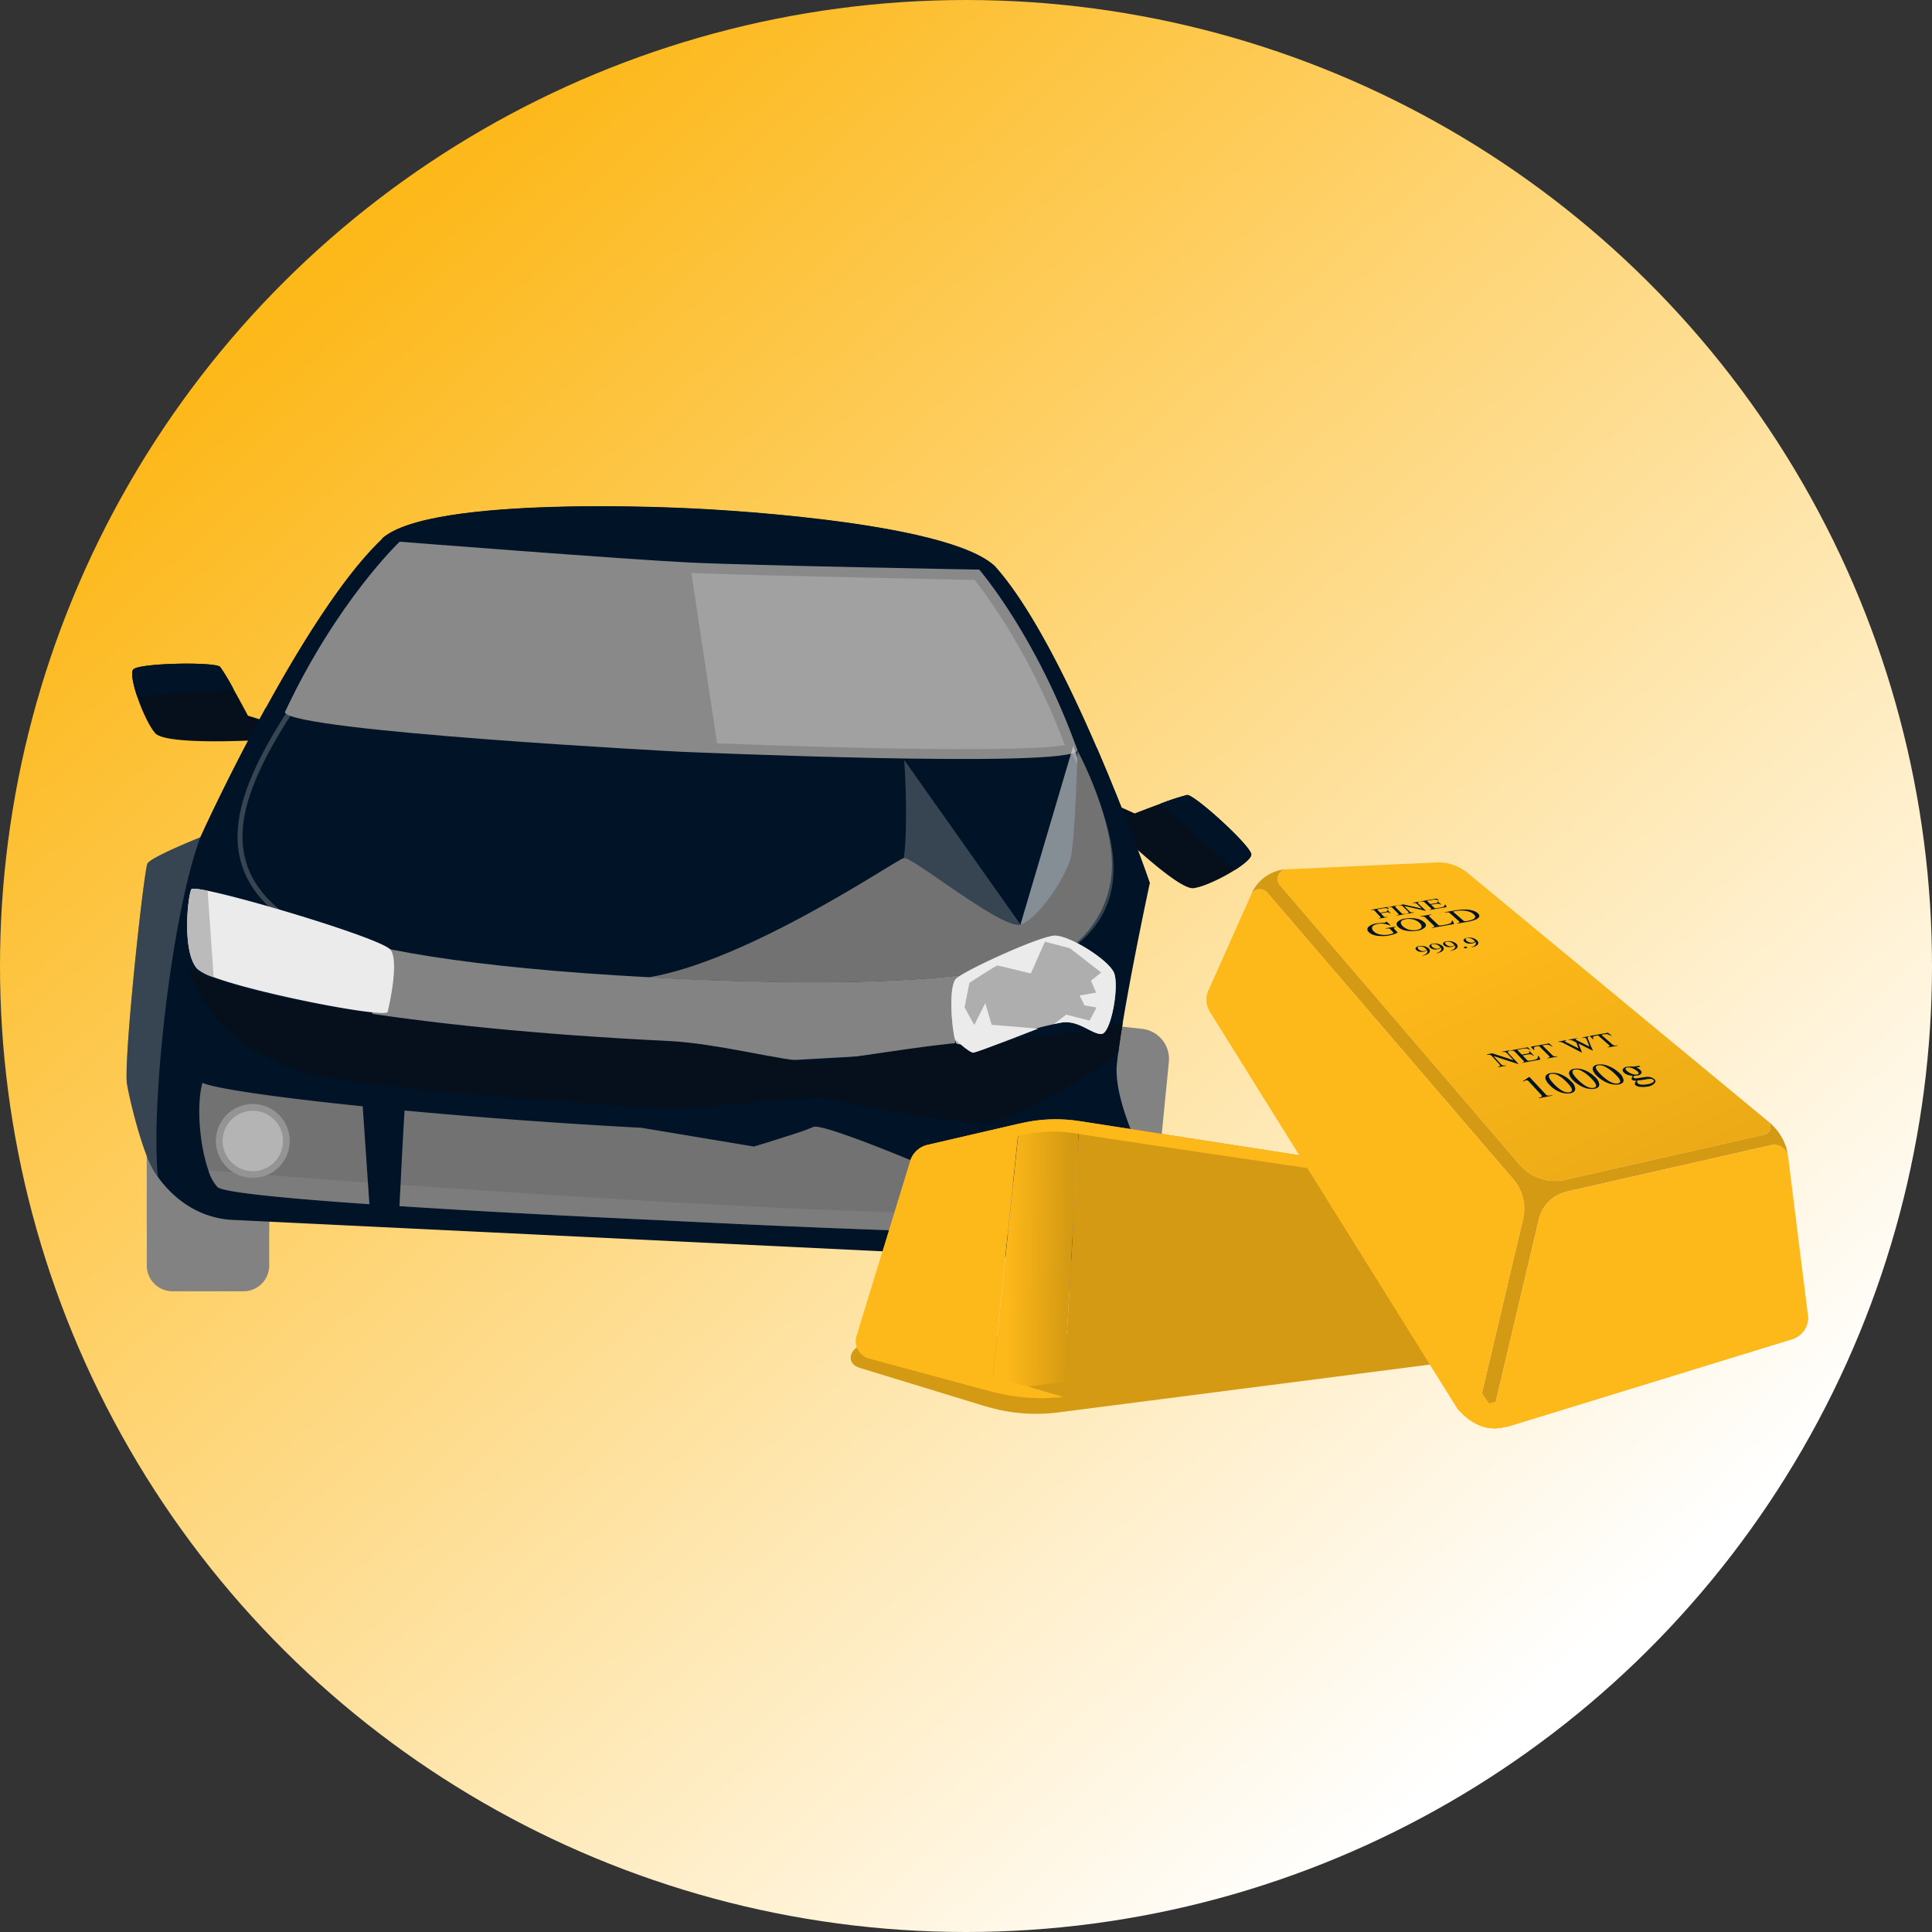 <svg xmlns="http://www.w3.org/2000/svg" xmlns:xlink="http://www.w3.org/1999/xlink" width="458" height="458" viewBox="0 0 458 458">
  <rect x="0" y="0" width="458" height="458" fill="#333333" stroke="none"/>
  <defs>
    <linearGradient id="linear-gradient" x1="0.865" y1="0.178" x2="0.152" y2="0.822" gradientUnits="objectBoundingBox">
      <stop offset="0" stop-color="#FDB819"/>
      <stop offset="1" stop-color="#fff"/>
    </linearGradient>
    <linearGradient id="linear-gradient-2" x1="0.188" y1="0.487" x2="0.882" y2="0.506" gradientUnits="objectBoundingBox">
      <stop offset="0" stop-color="#FDB819"/>
      <stop offset="1" stop-color="#d59a13"/>
    </linearGradient>
    <linearGradient id="linear-gradient-3" x1="-0.035" y1="-0.198" x2="1.399" y2="1.792" gradientUnits="objectBoundingBox">
      <stop offset="0" stop-color="#FDB819"/>
      <stop offset="0.263" stop-color="#FDB819"/>
      <stop offset="1" stop-color="#d59a13"/>
      <stop offset="1" stop-color="#c6c6c6"/>
    </linearGradient>
  </defs>
  <g id="Group_2048" data-name="Group 2048" transform="translate(-1038 -1920)">
    <circle id="Ellipse_8" data-name="Ellipse 8" cx="229" cy="229" r="229" transform="translate(1038 2378) rotate(-90)" fill="url(#linear-gradient)"/>
    <g id="Maximize_your_salvage_earnings" data-name="Maximize your salvage earnings" transform="translate(1044.963 1940.204)">
      <g id="Layer_1" data-name="Layer 1" transform="translate(23.037 99.796)">
        <path id="Path_3331" data-name="Path 3331" d="M427.841,470.24l-4.952,58.5A6.106,6.106,0,0,0,429,534.91h16.863a6.105,6.105,0,0,0,6.075-6.166l4.744-48.136a7.174,7.174,0,0,0-6.295-7.882Z" transform="translate(-209.597 -348.822)" fill="#828282"/>
        <path id="Path_3332" data-name="Path 3332" d="M450.447,572.4h-31.3a2.925,2.925,0,0,1-2.9-2.943h0a2.925,2.925,0,0,1,2.9-2.949h31.3a2.918,2.918,0,0,1,2.9,2.949h0a2.919,2.919,0,0,1-2.9,2.943Z" transform="translate(-207.011 -386.314)" fill="#828282"/>
        <path id="Path_3333" data-name="Path 3333" d="M81.4,511.1v33.58a6.105,6.105,0,0,0,6.069,6.166h16.888a6.105,6.105,0,0,0,6.069-6.166V513.9Z" transform="translate(-76.604 -364.735)" fill="#828282"/>
        <path id="Path_3334" data-name="Path 3334" d="M81.4,511.1v25.094l29.013.134V513.9Z" transform="translate(-76.604 -364.735)" fill="#828282" opacity="0.4"/>
        <path id="Path_3335" data-name="Path 3335" d="M456.741,385.857,455.3,390.32s15.966,15.758,19.849,15.264c2.308-.275,6.673-2.32,9.854-4.347,2.186-1.41,3.822-2.8,3.834-3.621.037-2-13.542-14.336-15.209-14.128a58.073,58.073,0,0,0-6.393,2.1c-3.053,1.13-6.032,2.283-6.032,2.283Z" transform="translate(-222.219 -315.036)" fill="#05101c"/>
        <path id="Path_3336" data-name="Path 3336" d="M76.878,340.182C78.014,343.6,79.8,347.423,81.2,349c2.644,2.949,24.856,1.612,24.856,1.612l1.8-4.335-4.677-1.435s-1.716-3.224-3.425-6.295a49.714,49.714,0,0,0-3.157-5.263c-1.13-1.264-19.354-.94-20.618.611C75.4,334.6,75.9,337.246,76.878,340.182Z" transform="translate(-74.396 -295.181)" fill="#05101c"/>
        <path id="Path_3337" data-name="Path 3337" d="M321.169,438.29c-.293.519-.574.989-.83,1.386a19.316,19.316,0,0,1-1.722,2.241c-3.364,3.914-9.738,8.841-18.567,8.413L98.7,440.6c-8.841-.427-14.708-5.947-17.706-10.172a17.633,17.633,0,0,1-1.5-2.393c-2.186-4.127-4.884-14.3-5.825-19.538s3.981-50.834,4.836-52.385,12.577-6.234,12.577-6.234h0c.385-.83,6.716-14.757,15.429-30.558,8.139-14.842,18.317-31.3,27.475-40.034v-.031c11.216-10.672,73.358-7.272,73.523-7.266s60.909,2.564,72.143,13.945a3.224,3.224,0,0,1,.4.415c8.267,9.58,16.87,26.944,23.579,42.5,7.143,16.564,12.211,31.04,12.48,31.907v.03s-4.091,19.006-6.429,33.22c-.4,2.442-.763,4.787-1.026,6.838-.134.983-.25,1.9-.336,2.748C307.279,413.5,316.822,430.964,321.169,438.29Z" transform="translate(-73.545 -271.411)" fill="#001327"/>
        <path id="Path_3338" data-name="Path 3338" d="M172.54,279.156c33.165,10.331,113.562,17.242,145.665,6.673-11.234-11.368-71.966-13.933-72.143-13.939S183.762,268.5,172.54,279.156Z" transform="translate(-112.099 -271.374)" fill="#001327"/>
        <path id="Path_3339" data-name="Path 3339" d="M310.187,441.307l-3.5,23.934-66.361,3.718L168.68,458.867l1.3-21.327Z" transform="translate(-110.595 -336.087)" fill="#838383"/>
        <path id="Path_3340" data-name="Path 3340" d="M432.847,528.848h0a36.69,36.69,0,0,1-1.453,4.207,12.17,12.17,0,0,1-2.906,4.628c-1.416,1.172-17.26,1.105-36.218.611l.726-4.347,1.484-9.122c3.5,1.6,10.819,2.87,12.211,2.668,2.7-.391,7.266-8.92,9.4-12.474,1.587-.043,3.1-.092,4.506-.159C425.166,517.675,432.6,523.982,432.847,528.848Z" transform="translate(-197.673 -366.199)" fill="#727272"/>
        <path id="Path_3341" data-name="Path 3341" d="M103.953,516a10.44,10.44,0,0,0,2.137,3.944c1.307,1.307,17.1,2.766,36.022,4.079l-1.587-23.2c-20.38-2.094-35.082-4.213-38-5.574C101.035,500.739,101.914,510.288,103.953,516Z" transform="translate(-84.541 -358.562)" fill="#727272"/>
        <path id="Path_3342" data-name="Path 3342" d="M302.257,534.614c-28.794-.91-61.312-2.619-61.391-2.619s-32.6-1.441-61.336-3.315c.073-1.575.153-3.285.25-5.055.293-6.252.684-13.261.946-17.614,16.845,1.569,36.462,3.053,56.116,4.091h.031l26.681,4.451s5.495-1.667,9.7-3.053a42.642,42.642,0,0,0,4.335-1.581c.672-.36,3.755.513,7.522,1.832h0c7.168,2.485,16.882,6.569,17.81,6.979-.147,3.663-.324,7.8-.488,11.6C302.385,531.793,302.318,533.265,302.257,534.614Z" transform="translate(-114.821 -362.753)" fill="#727272"/>
        <g id="Group_1909" data-name="Group 1909" transform="translate(19.388 157.471)" opacity="0.3">
          <path id="Path_3343" data-name="Path 3343" d="M431.4,544.69a12.35,12.35,0,0,1-2.912,4.628c-1.423,1.172-17.266,1.105-36.212.61l.714-4.365C409.516,545.85,423.156,545.661,431.4,544.69Z" transform="translate(-217.064 -535.288)" fill="#949494"/>
          <path id="Path_3344" data-name="Path 3344" d="M302.436,541.533c-.055,1.508-.122,2.961-.189,4.316-28.794-.91-61.3-2.613-61.385-2.613s-32.6-1.447-61.342-3.315c.079-1.575.159-3.3.25-5.062C215.658,537.424,264.936,540.556,302.436,541.533Z" transform="translate(-134.205 -531.459)" fill="#949494"/>
          <path id="Path_3345" data-name="Path 3345" d="M143.105,532.166l.354,5.147c-18.927-1.313-34.691-2.772-36.022-4.079a10.441,10.441,0,0,1-2.137-3.944C110.429,529.675,124.447,530.786,143.105,532.166Z" transform="translate(-105.3 -529.29)" fill="#949494"/>
        </g>
        <path id="Path_3346" data-name="Path 3346" d="M425.281,527.131c-.232,4.884,2.442,8.957,6.032,9.128s6.631-3.633,6.863-8.505-2.473-8.957-6.038-9.158S425.507,522.258,425.281,527.131Z" transform="translate(-210.523 -367.651)" fill="#949494"/>
        <path id="Path_3347" data-name="Path 3347" d="M427.2,528.227c-.189,3.987,2.021,7.327,4.933,7.473s5.428-2.979,5.617-6.96-2.027-7.327-4.939-7.473S427.386,524.246,427.2,528.227Z" transform="translate(-211.273 -368.693)" fill="#b4b4b4"/>
        <path id="Path_3348" data-name="Path 3348" d="M81,480.4a20.155,20.155,0,0,1-1.5-2.393c-2.18-4.133-4.884-14.3-5.812-19.538s3.975-50.859,4.836-52.446S91.086,399.8,91.086,399.8C84.151,418.342,79.236,463.462,81,480.4Z" transform="translate(-73.555 -321.389)" fill="#b7b7b7" opacity="0.3"/>
        <path id="Path_3349" data-name="Path 3349" d="M318.934,463.6c-.4,2.442-.763,4.787-1.026,6.838-9.812,8.48-24.77,15.056-29.306,16.43-6.063,1.832-40.3-5.495-42.128-5.623s-31.211,2.8-35.18,2.656h-.611l-.611-.031h0c-9.494-.611-73.626-4.64-86.246-8.969-13.621-4.677-21.613-11.5-26.547-24.587,10.392,6.527,50.779,14.464,113.953,17.517,11.735.568,27.145,4.787,33.373,4.848s26.821-3.956,37.805-4.561C298.884,467.216,311.186,465.586,318.934,463.6Z" transform="translate(-82.789 -341.06)" fill="#05101c"/>
        <path id="Path_3350" data-name="Path 3350" d="M125.782,512.741a8.749,8.749,0,1,1-2.217-6.337A8.7,8.7,0,0,1,125.782,512.741Z" transform="translate(-87.119 -361.773)" fill="#949494"/>
        <path id="Path_3351" data-name="Path 3351" d="M125.215,513.684A7.156,7.156,0,1,1,123.4,508.5,7.113,7.113,0,0,1,125.215,513.684Z" transform="translate(-88.133 -362.795)" fill="#b4b4b4"/>
        <path id="Path_3352" data-name="Path 3352" d="M327.3,391.213c-3.92,6.453-8.7,12.419-20.38,16.693-15.148,5.6-41.914,8.4-93.457,5.91-1.716-.086-3.389-.165-5.043-.263-42.476-2.277-67.038-6.637-81.918-12.272-15.447-5.88-20.46-13.157-24.245-20.972h0c.366-.83,6.716-14.757,15.429-30.558l9.317.452,88.963,9.928,89.513-1.3,9.317.452c7.143,16.564,12.211,31.04,12.48,31.907Z" transform="translate(-84.728 -301.897)" fill="#001327"/>
        <g id="Group_1910" data-name="Group 1910" transform="translate(215.338 56.803)" opacity="0.3">
          <path id="Path_3353" data-name="Path 3353" d="M426.7,417.064c9.079-3.926,14.653-9.1,16.949-15.819,3.053-8.853.5-20.215-8.291-36.835l-1.044.568c8.621,16.3,11.155,27.365,8.212,35.87-2.2,6.38-7.534,11.326-16.289,15.111Z" transform="translate(-426.24 -364.41)" fill="#b7b7b7"/>
        </g>
        <g id="Group_1911" data-name="Group 1911" transform="translate(26.308 47.822)" opacity="0.3">
          <path id="Path_3354" data-name="Path 3354" d="M132.652,402.952c-8.67-4.787-13.707-10.471-15.392-17.389-2.216-9.1,1.392-20.148,11.7-35.864l.989.666c-10.111,15.392-13.67,26.162-11.539,34.93,1.6,6.569,6.441,12,14.806,16.613Z" transform="translate(-116.634 -349.7)" fill="#b7b7b7"/>
        </g>
        <path id="Path_3355" data-name="Path 3355" d="M162.218,285.16s53.228,4.176,68.638,4.927,68.76,1.691,68.76,1.691,13.518,15.514,23.317,42.9c-2.18,4.317-94.2.269-94.2.269s-91.979-4.823-93.738-9.329C147.309,299.3,162.218,285.16,162.218,285.16Z" transform="translate(-97.479 -276.743)" fill="#898989"/>
        <path id="Path_3356" data-name="Path 3356" d="M144.592,449.167c-1.41,1.294-30.344-4.274-41.23-8.3a12.307,12.307,0,0,1-3.8-1.917c-3.773-3.8-2.345-17.382-1.484-18.927.153-.269,1.569-.116,3.853.354,10.947,2.229,41.517,11.552,43.349,13.982C147.529,437.255,144.592,449.167,144.592,449.167Z" transform="translate(-82.71 -329.215)" fill="#ebebeb"/>
        <path id="Path_3357" data-name="Path 3357" d="M103.362,440.87a12.307,12.307,0,0,1-3.8-1.917c-3.773-3.8-2.345-17.382-1.484-18.927.153-.269,1.569-.116,3.853.354Z" transform="translate(-82.71 -329.215)" fill="#bbb"/>
        <path id="Path_3358" data-name="Path 3358" d="M359.964,298.941c2.7,3.364,13.212,17.224,21.406,39.155-8.639,1.569-46.17,1.032-82.424-.421L292.84,297.28C307.658,297.927,352.418,298.776,359.964,298.941Z" transform="translate(-158.95 -281.463)" fill="#fff" opacity="0.2"/>
        <path id="Path_3359" data-name="Path 3359" d="M481.242,383.5a58.069,58.069,0,0,0-6.393,2.1l17.8,15.648c2.186-1.41,3.822-2.8,3.834-3.62C496.488,395.624,482.909,383.291,481.242,383.5Z" transform="translate(-229.833 -315.04)" fill="#001327"/>
        <path id="Path_3360" data-name="Path 3360" d="M76.878,340.182l22.871-1.636a49.716,49.716,0,0,0-3.157-5.263c-1.13-1.264-19.354-.94-20.618.611C75.4,334.6,75.9,337.246,76.878,340.182Z" transform="translate(-74.396 -295.181)" fill="#001327"/>
        <path id="Path_3361" data-name="Path 3361" d="M375.34,393.158c1.136-8.3.092-23.268.092-23.268L403,408.91l-4.414,3.785S375.743,395.692,375.34,393.158Z" transform="translate(-191.079 -309.741)" fill="#b7b7b7" opacity="0.3"/>
        <path id="Path_3362" data-name="Path 3362" d="M420.64,406.758l12.516-42.348s4.1,12.04,4.274,14.043-4.994,26.815-6,27.017S420.64,406.758,420.64,406.758Z" transform="translate(-208.721 -307.607)" fill="#ddd" opacity="0.6"/>
        <path id="Path_3363" data-name="Path 3363" d="M376.063,413.149a11.4,11.4,0,0,0-1.423,1.264c-15.148,5.6-41.914,8.4-93.457,5.91-1.716-.086-3.389-.165-5.043-.263,23.982-3.969,58.753-27.914,60.567-28.281,2.009-.421,23.366,17.059,27.658,15.752s10.99-11.6,11.967-16.112S377.9,366.35,377.9,366.35s7.443,13.591,8.114,25.759A24.651,24.651,0,0,1,376.063,413.149Z" transform="translate(-152.446 -308.362)" fill="#727272"/>
        <path id="Path_3364" data-name="Path 3364" d="M429.391,461.432c-2.247.134-5.33-3.291-9.348-2.723-.464.067-1.13.2-1.96.391-1.166.262-2.662.611-4.31,1.05-6.276,1.593-14.946,3.859-17.871,3.73-.537,0-.891-.116-.989-.318a4.03,4.03,0,0,1-.275-.806c-.824-3.15-1.539-12.5.238-14.372s19.91-10.172,23.4-10.245,12.693,5.666,14.043,8.762S431.644,461.286,429.391,461.432Z" transform="translate(-198.258 -336.32)" fill="#aeaeae"/>
        <path id="Path_3365" data-name="Path 3365" d="M429.4,461.416c-2.247.134-5.33-3.291-9.348-2.723-.464.067-1.129.2-1.96.391l2.931-2.241,5.538,1.4,1.642-3.089-2.845-.519-1.136-2.332,3.889-.69-1.221-2.839,2.442-1.911-7.449-5.776-5.91-1.545-3.34,7.546s-7.51-1.88-7.882-1.9-6.679,4.109-6.679,4.109l-1.142,5.831,2.3,4.164,2.607-5.184,1.508,5.129,10.434.867.61.043s-14.085,5.525-15.337,5.709c-.495.079-1.783-.861-3.132-2.021-.415-.366-.849-.739-1.264-1.123-.824-3.15-1.539-12.5.238-14.372s19.91-10.172,23.4-10.245,12.693,5.666,14.043,8.761S431.652,461.27,429.4,461.416Z" transform="translate(-198.266 -336.305)" fill="#ebebeb"/>
        <g id="Group_1912" data-name="Group 1912" transform="translate(171.668 193.316)">
          <path id="Path_3366" data-name="Path 3366" d="M504.919,588c.922,3.053.238,7.937-3.779,9l-97.206,12.51a41.263,41.263,0,0,1-17.3-1.471h-.067l-29.581-9.048c-4.469-1.337-2.167-6.618,5.287-6.777Z" transform="translate(-354.715 -588)" fill="#d59a13"/>
          <path id="Path_3367" data-name="Path 3367" d="M505.169,588c.879,3.157.061,7.791-3.8,8.725l-96.949,12.321a41.65,41.65,0,0,1-17.266-1.441h-.067l-29.49-8.859c-4.2-1.221-1.642-6.191,5.788-6.24Z" transform="translate(-355.049 -588)" fill="#d59a13"/>
          <path id="Path_3368" data-name="Path 3368" d="M505.407,588.06c.836,3.23-.122,7.6-3.834,8.45l-96.687,12.1a42.167,42.167,0,0,1-17.224-1.422H387.6l-29.41-8.725c-3.938-1.166-1.117-5.757,6.283-5.7Z" transform="translate(-355.374 -588.023)" fill="#d59a13"/>
          <path id="Path_3369" data-name="Path 3369" d="M505.645,588.1c.788,3.3-.305,7.418-3.865,8.175l-96.461,11.912a42.688,42.688,0,0,1-17.175-1.4h-.067l-29.306-8.548c-3.663-1.074-.611-5.33,6.783-5.153Z" transform="translate(-355.691 -588.039)" fill="#d59a13"/>
          <path id="Path_3370" data-name="Path 3370" d="M505.865,588.14c.745,3.382-.488,7.235-3.9,7.937L405.8,607.72a43.188,43.188,0,0,1-17.1-1.368h-.073l-29.282-8.42c-3.413-.989-.067-4.884,7.278-4.616Z" transform="translate(-355.996 -588.055)" fill="#d59a13"/>
          <path id="Path_3371" data-name="Path 3371" d="M506.03,588.19c.7,3.45-.665,7.046-3.92,7.632l-95.917,11.46a43.75,43.75,0,0,1-17.1-1.343h-.067L359.852,597.7c-3.144-.9.458-4.469,7.778-4.072Z" transform="translate(-356.271 -588.074)" fill="#d59a13"/>
          <path id="Path_3372" data-name="Path 3372" d="M506.286,588.23c.653,3.529-.855,6.863-3.956,7.326L406.669,606.84a44.333,44.333,0,0,1-17.034-1.325h-.067l-29.1-8.1c-2.882-.806.983-4.036,8.273-3.529Z" transform="translate(-356.582 -588.09)" fill="#d59a13"/>
          <path id="Path_3373" data-name="Path 3373" d="M506.483,588.28c.611,3.6-1.038,6.673-3.981,7.082l-95.4,11.063a44.832,44.832,0,0,1-16.992-1.294h-.067l-29.019-7.937c-2.619-.721,1.508-3.608,8.774-2.986Z" transform="translate(-356.864 -588.109)" fill="#d59a13"/>
          <path id="Path_3374" data-name="Path 3374" d="M506.676,588.32c.568,3.663-1.221,6.49-4.011,6.808l-95.142,10.825a45.467,45.467,0,0,1-16.949-1.27h-.067l-28.916-7.809c-2.357-.611,2.027-3.175,9.268-2.442Z" transform="translate(-357.144 -588.125)" fill="#d59a13"/>
        </g>
        <path id="Path_3375" data-name="Path 3375" d="M437.23,575.494l95.142-10.825a4.4,4.4,0,0,0,3.663-5.794L524.9,526.167a5.562,5.562,0,0,0-4.414-3.706L441.04,510.11Z" transform="translate(-215.182 -364.35)" fill="#d59a13"/>
        <path id="Path_3376" data-name="Path 3376" d="M369.572,519.992l-12.693,41.383a4.3,4.3,0,0,0,3,5.422l28.94,7.791,6.618-63.5-21.766,5.049a5.666,5.666,0,0,0-4.1,3.853Z" transform="translate(-183.816 -364.731)" fill="#FDB819"/>
        <path id="Path_3377" data-name="Path 3377" d="M416.363,510.39l-.385.085-6.618,63.5h.067a45.467,45.467,0,0,0,16.949,1.27h0l3.81-65.384h0A36.336,36.336,0,0,0,416.363,510.39Z" transform="translate(-204.328 -364.086)" fill="url(#linear-gradient-2)"/>
        <path id="Path_3378" data-name="Path 3378" d="M525.194,590a4.4,4.4,0,0,1-3.663,5.794l-95.154,10.813a45.474,45.474,0,0,1-16.949-1.27h-.067Z" transform="translate(-204.328 -395.463)" fill="#d59a13"/>
        <path id="Path_3380" data-name="Path 3380" d="M405.895,607.951a45.469,45.469,0,0,1-16.949-1.27h-.067l-28.916-7.809a4.3,4.3,0,0,1-3-5.422S401.987,606.827,405.895,607.951Z" transform="translate(-183.847 -396.806)" fill="#FDB819"/>
        <path id="Path_3381" data-name="Path 3381" d="M501.762,525.892a5.562,5.562,0,0,0-4.414-3.706l-79.457-12.351a36.334,36.334,0,0,0-13.823.513l-.385.085-21.766,5.049a5.665,5.665,0,0,0-4.127,3.853s.781-.714,4.127-1.429l22.7-4.835a33.943,33.943,0,0,1,12.522-.293c6.612,1.166,80.751,12,80.751,12S500.938,525.165,501.762,525.892Z" transform="translate(-192.033 -364.074)" fill="#FDB819"/>
        <path id="Path_3383" data-name="Path 3383" d="M567.569,541.048l10.8-45.724a8.816,8.816,0,0,1,6.637-6.576l48.368-10.99a3.388,3.388,0,0,1,3.968,2.265h0s-.141-4.274-4.75-8.059a1.874,1.874,0,0,1-.781,3.272L584.6,485.94a10.99,10.99,0,0,1-10.752-3.559l-56.83-66.245a2.314,2.314,0,0,1,1.642-3.816,9.769,9.769,0,0,0-8.548,6.105,2.308,2.308,0,0,1,3.859-.568l58.35,67.979a10.7,10.7,0,0,1,2.29,9.415l-10.379,43.96a2.845,2.845,0,0,1-4.463,1.618h0s4.432,5.44,10.581,3.663h0a2.845,2.845,0,0,1-2.778-3.444Z" transform="translate(-243.565 -326.265)" fill="#d59a13"/>
        <path id="Path_3384" data-name="Path 3384" d="M552.3,543.112,493.733,449.2a5.581,5.581,0,0,1-.36-5.214l10.044-22.517a2.308,2.308,0,0,1,3.859-.568l58.338,67.966a10.7,10.7,0,0,1,2.29,9.415l-10.38,43.96a2.851,2.851,0,0,1-5.226.873Z" transform="translate(-236.86 -329.293)" fill="#FDB819"/>
        <path id="Path_3385" data-name="Path 3385" d="M577.9,481.378l-56.83-66.245a2.314,2.314,0,0,1,1.642-3.816l35.375-1.624a10.947,10.947,0,0,1,7.455,2.491l71.1,58.778a1.874,1.874,0,0,1-.782,3.273l-47.214,10.7A10.99,10.99,0,0,1,577.9,481.378Z" transform="translate(-247.615 -325.238)" fill="url(#linear-gradient-3)"/>
        <path id="Path_3386" data-name="Path 3386" d="M674.086,522.353l4.665,37.317a5.33,5.33,0,0,1-3.731,5.758l-67.24,20.679a2.845,2.845,0,0,1-3.608-3.37l10.8-45.724a8.816,8.816,0,0,1,6.636-6.576l48.368-10.99a3.388,3.388,0,0,1,4.109,2.906Z" transform="translate(-280.168 -367.954)" fill="#FDB819"/>
        <path id="Path_3388" data-name="Path 3388" d="M493.373,459.22a5.581,5.581,0,0,0,.36,5.214L552.3,558.349a2.835,2.835,0,0,0,.727.769h0s4.433,5.44,10.581,3.663h0Z" transform="translate(-236.86 -344.53)" fill="#FDB819"/>
        <path id="Path_3389" data-name="Path 3389" d="M673.794,585.38,591.37,608.251h0s4.433,5.44,10.581,3.663h0a2.78,2.78,0,0,0,.855-.122l67.24-20.679A5.33,5.33,0,0,0,673.794,585.38Z" transform="translate(-275.212 -393.663)" fill="#FDB819"/>
        <path id="Path_3390" data-name="Path 3390" d="M557.259,427.72a.55.55,0,0,1,.317.189l1.27,1.355c.122.128.165.22.122.269a1.107,1.107,0,0,1-.476.165l.061.061,2.094-.36-.055-.061a2.443,2.443,0,0,1-.611.037.611.611,0,0,1-.336-.208l-.647-.684,1.069-.183a2.535,2.535,0,0,1,.653-.049,1.174,1.174,0,0,1,.452.208h.171l-.7-.72h-.171c.073.134.079.226,0,.281a1.428,1.428,0,0,1-.543.153l-1.068.183-.647-.684q-.067-.067-.037-.092a.373.373,0,0,1,.171-.055l1-.171a3.94,3.94,0,0,1,.879-.079,1.22,1.22,0,0,1,.55.214l.183-.031-.44-.458-3.889.659.049.061A2,2,0,0,1,557.259,427.72Z" transform="translate(-261.682 -331.982)" fill="#001327"/>
        <path id="Path_3391" data-name="Path 3391" d="M564.072,426.755a.647.647,0,0,1,.336.2l1.355,1.374c.116.122.153.2.1.25a1.412,1.412,0,0,1-.537.159l.055.061,2.222-.379-.061-.061a2.288,2.288,0,0,1-.659.043.611.611,0,0,1-.354-.2l-1.374-1.374c-.11-.11-.14-.189-.085-.238a1.649,1.649,0,0,1,.531-.153l-.061-.061-2.167.372.055.055A2.8,2.8,0,0,1,564.072,426.755Z" transform="translate(-264.307 -331.737)" fill="#001327"/>
        <path id="Path_3392" data-name="Path 3392" d="M567.72,425.785a3.347,3.347,0,0,1,.488.079l1.38,1.355c.165.159.226.275.189.336s-.2.128-.507.189l.061.061,1.752-.3-.061-.061a1.832,1.832,0,0,1-.653,0,1.05,1.05,0,0,1-.452-.293l-1.221-1.221,5.037,1.142h.128l-1.722-1.618a.694.694,0,0,1-.177-.214.091.091,0,0,1,0-.134.456.456,0,0,1,.153-.079l.281-.073-.061-.055-1.71.287.055.061a2.011,2.011,0,0,1,.659,0,.99.99,0,0,1,.452.275l1.093,1.032-4.353-.983-1.252.214.061.055A1.911,1.911,0,0,1,567.72,425.785Z" transform="translate(-265.83 -331.165)" fill="#001327"/>
        <path id="Path_3393" data-name="Path 3393" d="M576.587,424.43a.666.666,0,0,1,.342.189l1.471,1.355c.116.11.159.189.116.232a1.074,1.074,0,0,1-.458.159l.061.055,4.017-.684-.256-.574-.2.031a.451.451,0,0,1-.25.433,4,4,0,0,1-1.05.275l-.2.031a5.661,5.661,0,0,1-.684.092.348.348,0,0,1-.244-.092l-.836-.757,1.136-.189a2.357,2.357,0,0,1,.653-.055,1.384,1.384,0,0,1,.482.208l.171-.031-.788-.7H579.9c.079.116.1.208.055.263a1.27,1.27,0,0,1-.543.159l-1.13.2-.733-.672c-.049-.043-.061-.073-.043-.091a.349.349,0,0,1,.171-.049l.983-.171a3.937,3.937,0,0,1,.879-.079,1.393,1.393,0,0,1,.58.208l.183-.031-.5-.427-3.865.659.061.061a2.06,2.06,0,0,1,.586,0Z" transform="translate(-269.203 -330.701)" fill="#001327"/>
        <path id="Path_3394" data-name="Path 3394" d="M561.631,434.1a1.063,1.063,0,0,1,.47-.171l-.073-.073-2.442.415.067.073a3.054,3.054,0,0,1,.769-.036.786.786,0,0,1,.421.269l.647.69c.061.067,0,.147-.22.244a3.717,3.717,0,0,1-.836.232,5.525,5.525,0,0,1-2.18-.03,2.752,2.752,0,0,1-1.514-.818,1.328,1.328,0,0,1-.238-.342.823.823,0,0,1-.079-.385.611.611,0,0,1,.14-.385,1.288,1.288,0,0,1,.476-.33,3.559,3.559,0,0,1,.879-.25,4.184,4.184,0,0,1,1.453,0,5.417,5.417,0,0,1,1.221.379l.214-.037-.885-.849-.214.037a.118.118,0,0,1-.067.122.609.609,0,0,1-.232.085l-.678.037a8.592,8.592,0,0,0-1.148.116,3.614,3.614,0,0,0-1.966.806.794.794,0,0,0,0,1.221,2.307,2.307,0,0,0,.757.549,4.164,4.164,0,0,0,.965.318,7.082,7.082,0,0,0,1.062.116,9.731,9.731,0,0,0,1.044,0,5.531,5.531,0,0,0,.91-.11,8.906,8.906,0,0,0,1.3-.336,3.125,3.125,0,0,0,.855-.385l-.812-.861C561.619,434.269,561.582,434.184,561.631,434.1Z" transform="translate(-261.177 -334.202)" fill="#001327"/>
        <path id="Path_3395" data-name="Path 3395" d="M573.412,433.482c.324-.366.269-.763-.165-1.178a3.664,3.664,0,0,0-1.923-.879,7.221,7.221,0,0,0-2.613,0,3.132,3.132,0,0,0-1.832.775c-.324.36-.293.751.11,1.172a3.522,3.522,0,0,0,1.9.9,7.324,7.324,0,0,0,2.607.03A3.273,3.273,0,0,0,573.412,433.482Zm-3.156.69a3.606,3.606,0,0,1-.965-.232,4.019,4.019,0,0,1-.708-.36,2.606,2.606,0,0,1-.5-.4,2.272,2.272,0,0,1-.275-.348,1.088,1.088,0,0,1-.134-.372.574.574,0,0,1,.061-.366.826.826,0,0,1,.372-.311,2.7,2.7,0,0,1,.745-.226,5.579,5.579,0,0,1,.568-.061,5.053,5.053,0,0,1,.653.031,4.559,4.559,0,0,1,.708.147,3.343,3.343,0,0,1,.708.311,3.124,3.124,0,0,1,.666.5,1.687,1.687,0,0,1,.324.427.942.942,0,0,1,.1.464.573.573,0,0,1-.305.446,2.363,2.363,0,0,1-.9.3A4.123,4.123,0,0,1,570.256,434.171Z" transform="translate(-265.588 -333.659)" fill="#001327"/>
        <path id="Path_3396" data-name="Path 3396" d="M583.257,431.712l-.079.1a.339.339,0,0,1-.122.1l-.189.1a1.465,1.465,0,0,1-.262.1l-.354.1-.452.092-.647.11a4.169,4.169,0,0,1-.714.085.453.453,0,0,1-.3-.116l-2.057-1.942c-.146-.14-.2-.244-.134-.305a1.507,1.507,0,0,1,.611-.208l-.079-.073-2.656.452.079.073a3.128,3.128,0,0,1,.757,0,.872.872,0,0,1,.44.256l1.911,1.832c.159.147.208.256.153.318a1.362,1.362,0,0,1-.611.2l.079.085,5.239-.928-.342-.806-.238.043v.153a.624.624,0,0,1,0,.085A.166.166,0,0,1,583.257,431.712Z" transform="translate(-269.156 -333.092)" fill="#001327"/>
        <path id="Path_3397" data-name="Path 3397" d="M593.145,428.813a2.621,2.621,0,0,0-.525-.348,4.5,4.5,0,0,0-.782-.281,6.391,6.391,0,0,0-1.038-.189,9.064,9.064,0,0,0-1.319,0,13.19,13.19,0,0,0-1.618.177l-2.534.434.085.079a2.9,2.9,0,0,1,.776-.043.989.989,0,0,1,.452.256l2.015,1.8c.165.153.226.256.177.318a1.484,1.484,0,0,1-.611.208l.086.079,2.741-.47a8.151,8.151,0,0,0,1.4-.4,2.564,2.564,0,0,0,.8-.415.714.714,0,0,0,.281-.433.611.611,0,0,0-.079-.427,1.471,1.471,0,0,0-.311-.342Zm-2.668,1.911a1.754,1.754,0,0,1-.44,0,.472.472,0,0,1-.256-.116l-2.326-2.009c-.067-.061-.086-.11-.043-.14a.891.891,0,0,1,.354-.1,9.237,9.237,0,0,1,1.307-.141,7.327,7.327,0,0,1,1.081.043,4.465,4.465,0,0,1,.861.183,3.864,3.864,0,0,1,.659.269,2.741,2.741,0,0,1,.47.318C593.066,429.82,592.51,430.376,590.477,430.724Z" transform="translate(-272.86 -332.36)" fill="#001327"/>
        <path id="Path_3398" data-name="Path 3398" d="M606.7,483.126c-.043-.086-.043-.146,0-.2a.39.39,0,0,1,.153-.11,2.047,2.047,0,0,0,.293-.085l-.079-.086-1.832.33.079.085a1.679,1.679,0,0,1,.72,0,1.408,1.408,0,0,1,.555.415l1.429,1.526-5.037-1.642-1.331.238.079.086a1.316,1.316,0,0,1,.427,0,3.08,3.08,0,0,1,.549.134l1.832,2c.214.238.311.4.281.495s-.2.171-.513.238l.079.092,1.868-.336-.079-.092a1.508,1.508,0,0,1-.72,0,1.617,1.617,0,0,1-.568-.44L603.274,484l5.8,1.887h.134l-2.247-2.4a1.576,1.576,0,0,1-.263-.36Z" transform="translate(-279.216 -353.655)" fill="#001327"/>
        <path id="Path_3399" data-name="Path 3399" d="M613.7,485.148l4.274-.775-.4-.836-.22.043a.574.574,0,0,1-.183.611,3.054,3.054,0,0,1-1.1.336l-.214.037a4.264,4.264,0,0,1-.733.092.415.415,0,0,1-.287-.14l-1.081-1.123,1.221-.22a2.166,2.166,0,0,1,.714-.037,1.727,1.727,0,0,1,.574.317h.183l-1.026-1.05h-.2c.116.177.153.3.116.379s-.226.14-.562.2l-1.221.214-.952-.989c-.061-.061-.079-.1-.067-.128a.331.331,0,0,1,.177-.067l1.05-.189a3.25,3.25,0,0,1,.952-.073,1.758,1.758,0,0,1,.69.324h.189l-.611-.611-4.121.739.079.085a1.836,1.836,0,0,1,.611,0,1.057,1.057,0,0,1,.421.287l1.911,2.009c.153.165.214.275.177.342s-.2.134-.476.2Z" transform="translate(-282.802 -353.192)" fill="#001327"/>
        <path id="Path_3400" data-name="Path 3400" d="M619.652,481.421c-.147-.256-.177-.434-.1-.531a1.638,1.638,0,0,1,.769-.256l.415-.043,2.247,2.235c.2.189.281.324.244.385s-.207.134-.525.208l.092.085,2.314-.415-.092-.085a2.261,2.261,0,0,1-.714,0,1.056,1.056,0,0,1-.464-.3l-2.308-2.277.415-.079a3.054,3.054,0,0,1,.983-.055,2.407,2.407,0,0,1,.83.4h.189l-.818-.739-4.372.782.7.763Z" transform="translate(-285.879 -352.604)" fill="#001327"/>
        <path id="Path_3401" data-name="Path 3401" d="M630.1,478.568a4.5,4.5,0,0,1,.769.342l4.06,2.119h.116l-.83-2.119,3.309,1.655h.122a14.583,14.583,0,0,1-.61-1.368c-.092-.269-.324-.769-.611-1.5-.055-.122-.061-.208-.03-.256a.774.774,0,0,1,.33-.165l-.091-.079-1.527.275.086.079a2.23,2.23,0,0,1,.482,0,.447.447,0,0,1,.257.1.929.929,0,0,1,.238.348l.672,1.661-2.7-1.368a4.389,4.389,0,0,1-.61-.317c-.1-.1.037-.183.433-.257l-.091-.079-2.058.366.085.085a1.65,1.65,0,0,1,.537,0,3.105,3.105,0,0,1,.665.269l.611.311.513,1.392-2.9-1.453a1.222,1.222,0,0,1-.3-.189c-.049-.049-.055-.085,0-.116a1.332,1.332,0,0,1,.36-.11l-.086-.085-1.893.342.086.079A1.557,1.557,0,0,1,630.1,478.568Z" transform="translate(-290.023 -351.533)" fill="#001327"/>
        <path id="Path_3402" data-name="Path 3402" d="M642.589,477.294c-.171-.25-.22-.427-.146-.519a1.49,1.49,0,0,1,.757-.25l.415-.079,2.485,2.186c.214.189.311.311.281.379s-.2.134-.507.2l.092.085,2.3-.415-.1-.085a2.348,2.348,0,0,1-.72.031,1.224,1.224,0,0,1-.495-.293L644.4,476.3l.421-.073a3.08,3.08,0,0,1,.983-.061,2.96,2.96,0,0,1,.879.391l.183-.031-.891-.72-4.341.775.775.745Z" transform="translate(-294.786 -350.991)" fill="#001327"/>
        <path id="Path_3403" data-name="Path 3403" d="M576.15,442.187a2.948,2.948,0,0,0-1.264-.055,1.13,1.13,0,0,0-.775.366c-.128.177-.1.366.091.574a1.416,1.416,0,0,0,.751.385,2.487,2.487,0,0,0,1.02,0,1.722,1.722,0,0,0,.818-.342.672.672,0,0,1-.141.733,2.051,2.051,0,0,1-1,.519l.08.061a6.32,6.32,0,0,0,.806-.238,2.3,2.3,0,0,0,.513-.281.806.806,0,0,0,.366-.611.782.782,0,0,0-.275-.61A2.08,2.08,0,0,0,576.15,442.187Zm.446.928a.775.775,0,0,1-.244.128,1.732,1.732,0,0,1-.269.067,1.557,1.557,0,0,1-1.374-.446.91.91,0,0,1-.14-.183.407.407,0,0,1-.049-.183.213.213,0,0,1,.1-.171.613.613,0,0,1,.293-.1,1.74,1.74,0,0,1,1.6.611l.116.116C576.675,443.005,576.669,443.06,576.6,443.115Z" transform="translate(-268.46 -337.859)" fill="#001327"/>
        <path id="Path_3404" data-name="Path 3404" d="M581.484,441.267a2.978,2.978,0,0,0-1.27-.055,1.166,1.166,0,0,0-.769.366q-.183.269.11.568a1.484,1.484,0,0,0,.763.385,2.514,2.514,0,0,0,1.026,0,1.764,1.764,0,0,0,.812-.342.641.641,0,0,1-.122.727,2,2,0,0,1-.983.519l.079.061a6.924,6.924,0,0,0,.806-.238,2,2,0,0,0,.5-.281.787.787,0,0,0,.354-.58.806.806,0,0,0-.293-.611A2.2,2.2,0,0,0,581.484,441.267Zm.476.922a.852.852,0,0,1-.244.128,1.738,1.738,0,0,1-.269.067,1.6,1.6,0,0,1-1.392-.446.847.847,0,0,1-.14-.177.352.352,0,0,1-.055-.183.2.2,0,0,1,.086-.171.738.738,0,0,1,.3-.1,1.832,1.832,0,0,1,1.618.61l.122.116c.055.049.043.1-.025.159Z" transform="translate(-270.54 -337.5)" fill="#001327"/>
        <path id="Path_3405" data-name="Path 3405" d="M586.81,440.347a3.015,3.015,0,0,0-1.276-.055,1.117,1.117,0,0,0-.757.366c-.122.177-.079.366.122.568a1.655,1.655,0,0,0,.775.385,2.662,2.662,0,0,0,1.032,0,1.74,1.74,0,0,0,.806-.342.611.611,0,0,1-.1.727,2,2,0,0,1-.971.513l.079.061a6.439,6.439,0,0,0,.8-.238,1.9,1.9,0,0,0,.5-.281.739.739,0,0,0,.336-.574.818.818,0,0,0-.311-.611A2.3,2.3,0,0,0,586.81,440.347Zm.5.922a.61.61,0,0,1-.238.122,1.734,1.734,0,0,1-.269.067,1.583,1.583,0,0,1-.751-.055,1.565,1.565,0,0,1-.653-.385.813.813,0,0,1-.153-.183.378.378,0,0,1-.055-.177.183.183,0,0,1,.079-.165.732.732,0,0,1,.3-.11,1.875,1.875,0,0,1,1.642.611l.116.116a.092.092,0,0,1,0,.159Z" transform="translate(-272.617 -337.142)" fill="#001327"/>
        <path id="Path_3406" data-name="Path 3406" d="M593.322,442.411a.923.923,0,0,0-.318,0,.311.311,0,0,0-.2.1.092.092,0,0,0,0,.14.52.52,0,0,0,.226.1.854.854,0,0,0,.305,0,.348.348,0,0,0,.214-.092.085.085,0,0,0,0-.134.481.481,0,0,0-.232-.11Z" transform="translate(-275.76 -337.979)" fill="#001327"/>
        <path id="Path_3407" data-name="Path 3407" d="M594.776,438.957a3.152,3.152,0,0,0-1.294,0,1.086,1.086,0,0,0-.751.36c-.116.177-.067.366.146.562a1.7,1.7,0,0,0,.794.385,2.693,2.693,0,0,0,1.038,0,1.635,1.635,0,0,0,.794-.342.61.61,0,0,1-.067.72,1.923,1.923,0,0,1-.958.513l.085.055a5.531,5.531,0,0,0,.794-.232,1.83,1.83,0,0,0,.488-.281.708.708,0,0,0,.318-.574.879.879,0,0,0-.336-.611A2.553,2.553,0,0,0,594.776,438.957Zm.543.916a.609.609,0,0,1-.238.122,1.66,1.66,0,0,1-.263.067,1.63,1.63,0,0,1-.763-.055,1.7,1.7,0,0,1-.672-.379,1.011,1.011,0,0,1-.159-.177.448.448,0,0,1-.067-.183.183.183,0,0,1,.079-.165.611.611,0,0,1,.293-.1,1.954,1.954,0,0,1,1.673.611l.128.116a.1.1,0,0,1-.018.165Z" transform="translate(-275.718 -336.613)" fill="#001327"/>
        <path id="Path_3408" data-name="Path 3408" d="M621.648,497.414a.855.855,0,0,1-.519-.293L617.271,493h-.1l-1.447.977.085.1a2.548,2.548,0,0,1,.672-.3.7.7,0,0,1,.611.256l2.906,3.138q.311.342.183.476a1.686,1.686,0,0,1-.763.281l.1.1,3.187-.611-.1-.1A3.368,3.368,0,0,1,621.648,497.414Z" transform="translate(-284.695 -357.686)" fill="#001327"/>
        <path id="Path_3409" data-name="Path 3409" d="M628.138,491.768a4.439,4.439,0,0,0-2.442-.311,1.606,1.606,0,0,0-1.154.611,1.13,1.13,0,0,0,0,.958,3.584,3.584,0,0,0,.849,1.184,7.638,7.638,0,0,0,.611.611,7.433,7.433,0,0,0,.873.61,6.781,6.781,0,0,0,1.032.519,4.8,4.8,0,0,0,1.166.293,3.832,3.832,0,0,0,1.221,0c.781-.14,1.184-.482,1.221-1.02a2.585,2.585,0,0,0-1.007-1.832A6.754,6.754,0,0,0,628.138,491.768Zm1.99,4.237c-1,.183-2.21-.47-3.621-1.923s-1.624-2.271-.647-2.442a2.509,2.509,0,0,1,1.612.354,8.475,8.475,0,0,1,1.972,1.551c1.441,1.441,1.679,2.271.684,2.448Z" transform="translate(-288.089 -357.064)" fill="#001327"/>
        <path id="Path_3410" data-name="Path 3410" d="M637.3,490.1a4.525,4.525,0,0,0-2.442-.311,1.563,1.563,0,0,0-1.142.611,1.1,1.1,0,0,0,.043.946,3.665,3.665,0,0,0,.836,1.184,7.085,7.085,0,0,0,.665.58,7.909,7.909,0,0,0,.9.61,6.717,6.717,0,0,0,1.056.513,4.97,4.97,0,0,0,1.178.293,4.041,4.041,0,0,0,1.221,0c.781-.14,1.172-.482,1.184-1.014a2.747,2.747,0,0,0-1.081-1.832A7.2,7.2,0,0,0,637.3,490.1Zm2.155,4.2c-1,.183-2.241-.464-3.706-1.9s-1.71-2.253-.739-2.442a2.607,2.607,0,0,1,1.63.348,9.164,9.164,0,0,1,2.039,1.539C640.181,493.3,640.449,494.117,639.454,494.3Z" transform="translate(-291.669 -356.416)" fill="#001327"/>
        <path id="Path_3411" data-name="Path 3411" d="M646.439,488.455A4.666,4.666,0,0,0,644,488.15a1.5,1.5,0,0,0-1.123.611,1.093,1.093,0,0,0,.073.94,3.749,3.749,0,0,0,.885,1.172,7.681,7.681,0,0,0,.69.58,9.268,9.268,0,0,0,.916.611,7.581,7.581,0,0,0,1.087.507,5.076,5.076,0,0,0,1.221.287,4.036,4.036,0,0,0,1.221,0q1.172-.214,1.154-1.007a2.877,2.877,0,0,0-1.148-1.832A7.608,7.608,0,0,0,646.439,488.455Zm2.314,4.164c-.989.183-2.259-.458-3.785-1.887s-1.832-2.235-.836-2.406a2.717,2.717,0,0,1,1.655.342,9.343,9.343,0,0,1,2.1,1.526C649.449,491.624,649.748,492.442,648.753,492.619Z" transform="translate(-295.241 -355.779)" fill="#001327"/>
        <path id="Path_3412" data-name="Path 3412" d="M661.895,491.764a2.167,2.167,0,0,0-.977-.452,3.28,3.28,0,0,0-1.221,0l-1.52.226a2.037,2.037,0,0,1-1.093,0,.238.238,0,0,1-.049-.287.452.452,0,0,1,.25-.269h.232l.452-.055a1.221,1.221,0,0,0,.91-.519c.128-.256,0-.537-.336-.849a3.507,3.507,0,0,0-.855-.519l.934-.165-.3-.256-.861.153a3.325,3.325,0,0,1-.69.043h-.305a5.185,5.185,0,0,0-1.007.061,1.221,1.221,0,0,0-.971.556c-.128.275,0,.568.311.873a2.6,2.6,0,0,0,.83.482,5.5,5.5,0,0,0,1.221.232,3.821,3.821,0,0,0-.293.659.275.275,0,0,0,.11.269.827.827,0,0,0,.336.165,6.577,6.577,0,0,0,.678.092,1.584,1.584,0,0,0-.348.611.446.446,0,0,0,.171.434,2.081,2.081,0,0,0,1.123.379,5.629,5.629,0,0,0,1.63-.055,2.644,2.644,0,0,0,1.832-.91.611.611,0,0,0-.2-.9Zm-5.269-1.221a3.723,3.723,0,0,1-1.221-.727h0c-.22-.2-.317-.36-.293-.5s.159-.226.421-.275a1.833,1.833,0,0,1,.745.031,2.919,2.919,0,0,1,.745.269c.226.122.415.232.568.336a3.224,3.224,0,0,1,.36.269c.214.189.305.348.281.489s-.171.226-.433.275a2.284,2.284,0,0,1-1.185-.189Zm5.025,2a3.269,3.269,0,0,1-1.362.476,4.921,4.921,0,0,1-1.374.079,1.464,1.464,0,0,1-.873-.287.4.4,0,0,1-.153-.244,1.353,1.353,0,0,1,.043-.452,15.14,15.14,0,0,0,1.954-.25,5.948,5.948,0,0,1,1.185-.122.99.99,0,0,1,.61.208c.238.171.226.372-.031.562Z" transform="translate(-299.774 -355.98)" fill="#001327"/>
      </g>
    </g>
  </g>
</svg>
